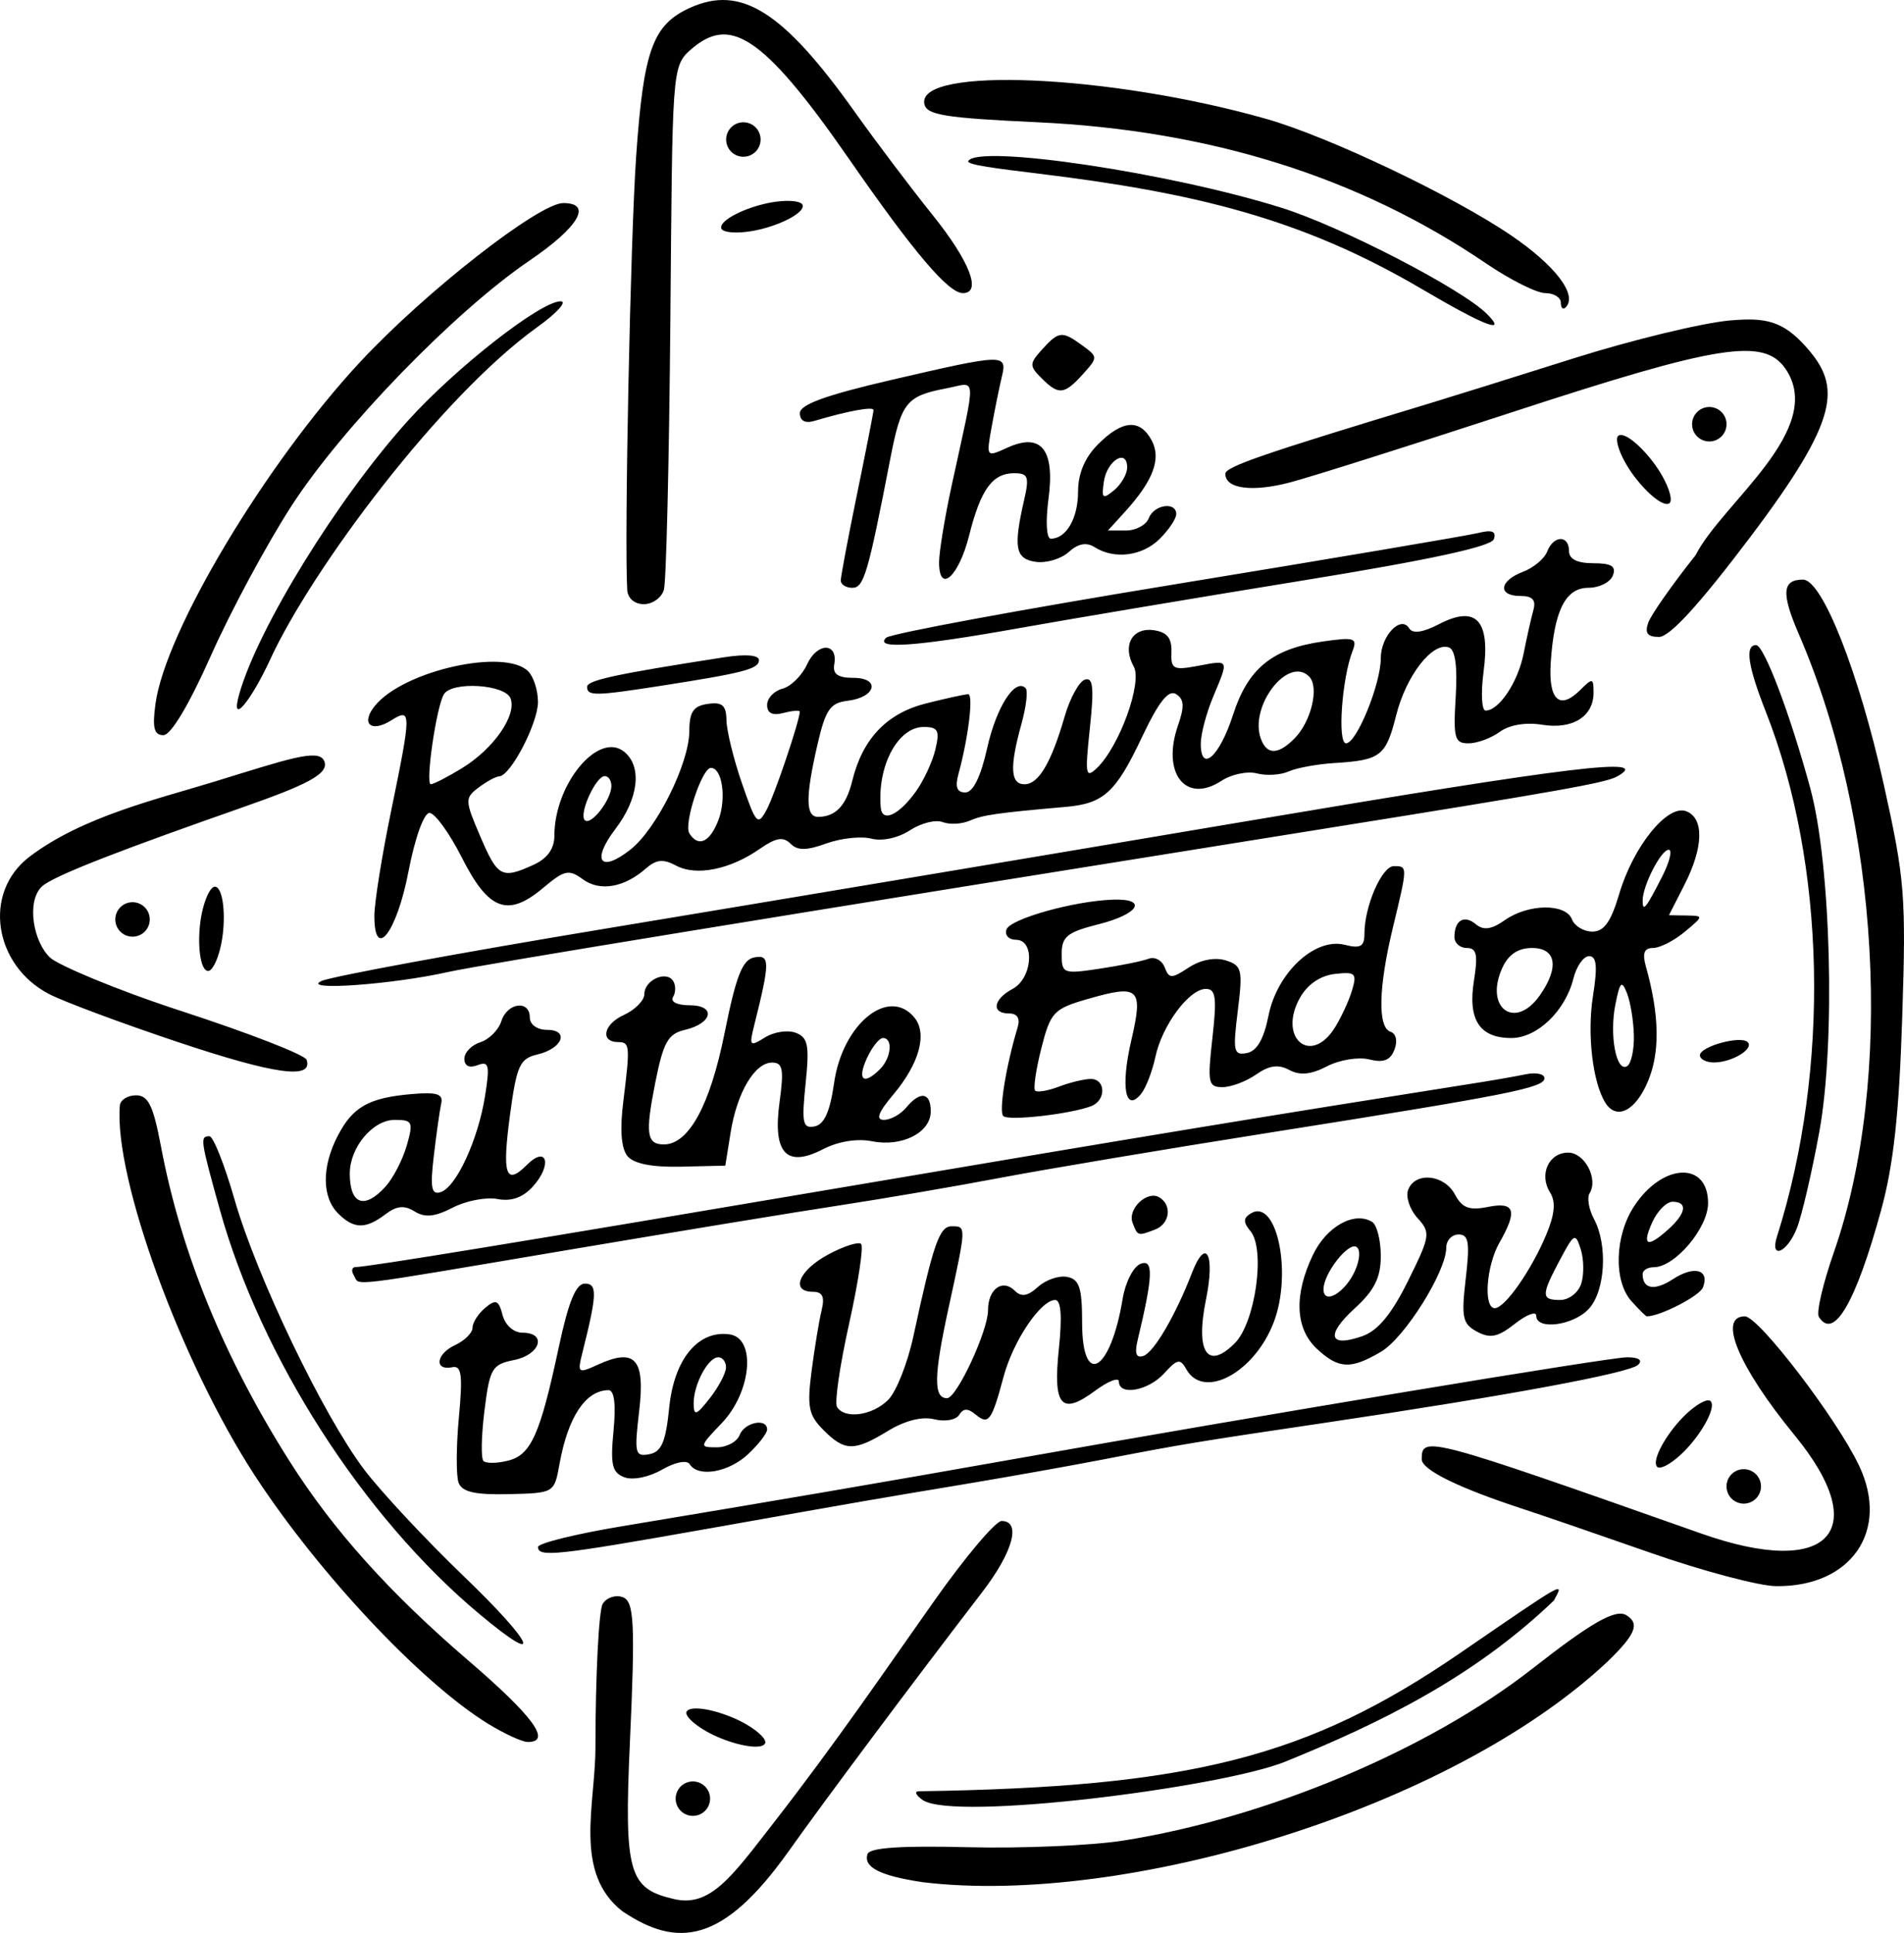<?xml version="1.0" encoding="UTF-8" standalone="no"?>
<!-- Created with Inkscape (http://www.inkscape.org/) -->

<svg
   xmlns:dc="http://purl.org/dc/elements/1.1/"
   xmlns:cc="http://creativecommons.org/ns#"
   xmlns:rdf="http://www.w3.org/1999/02/22-rdf-syntax-ns#"
   xmlns:svg="http://www.w3.org/2000/svg"
   xmlns="http://www.w3.org/2000/svg"
   xmlns:sodipodi="http://sodipodi.sourceforge.net/DTD/sodipodi-0.dtd"
   xmlns:inkscape="http://www.inkscape.org/namespaces/inkscape"
   id="svg4136"
   version="1.1"
   inkscape:version="0.91 r13725"
   width="232.692"
   height="236.132"
   viewBox="0 0 232.692 236.132"
   sodipodi:docname="Vector The restaurant.svg">
  <defs
     id="defs4140" />
  <sodipodi:namedview
     pagecolor="#ffffff"
     bordercolor="#666666"
     borderopacity="1"
     objecttolerance="10"
     gridtolerance="10"
     guidetolerance="10"
     inkscape:pageopacity="0"
     inkscape:pageshadow="2"
     inkscape:window-width="1920"
     inkscape:window-height="1017"
     id="namedview4138"
     showgrid="false"
     inkscape:zoom="2.0782396"
     inkscape:cx="149.69664"
     inkscape:cy="148.8336"
     inkscape:window-x="-8"
     inkscape:window-y="-8"
     inkscape:window-maximized="1"
     inkscape:current-layer="svg4136"
     fit-margin-top="0"
     fit-margin-left="0"
     fit-margin-right="0"
     fit-margin-bottom="0" />
  <path
     style="fill:#000000"
     d="m 76.072,233.486 c -6.026,-4.7 -3.312,-12.977 -3.305,-19.963 0.008,-8.919 0.413,-16.845 0.899,-17.612 0.486,-0.768 1.594,-1.123 2.463,-0.79 1.358,0.521 1.522,3.091 0.851,17.744 -0.735,16.074 -0.096,17.858 5.43,19.134 4.404,1.017 7.059,-2.795 12.012,-9.156 7.819,-10.042 13.891,-18.982 19.759,-27.286 3.786,-5.362 7.488,-9.75 8.227,-9.75 2.431,0 1.407,3.765 -2.36,8.673 -8.866,11.552 -19.167,25.336 -23.658,31.657 -8.027,11.297 -13.572,11.882 -20.317,7.349 z m 36.679,-3.56 c -5.196,-0.775 -7.263,-1.83 -6.728,-3.434 0.26,-0.781 4.078,-1.04 12.303,-0.836 6.559,0.162 15.076,-0.201 18.926,-0.807 17.568,-2.767 37.322,-11.065 50.042,-21.02 7.226,-5.655 10.164,-7.321 11.478,-6.509 1.649,1.019 1.118,2.336 -2.271,5.625 -19.19,18.047 -59.031,29.977 -83.75,26.982 z m 0,-10.042 c -0.825,-0.576 -1.033,-1.054 -0.462,-1.062 33.267,-0.491 47.564,-4.138 66.13,-16.87 13.151,-9.018 12.75,-8.794 11.488,-6.436 -9.932,9.528 -21.531,15.101 -32.844,19.694 -7.687,3.121 -40.517,7.323 -44.312,4.675 z m -53.143,-9.333 c -8.137,-5.014 -20.621,-18.296 -28.433,-30.25 -9.011,-13.788 -17.279,-36.418 -16.53,-45.245 0.058,-0.688 0.947,-1.25 1.976,-1.25 1.501,0 2.103,1.233 3.052,6.25 2.461,13.009 7.687,25.786 15.749,38.501 5.315,8.383 12.161,16.007 21.811,24.292 7.953,6.827 10.244,9.964 7.268,9.952 -0.688,-0.003 -2.889,-1.015 -4.893,-2.25 z m -1.012,-13.374 c -14.205,-11.868 -26.703,-31.333 -31.741,-49.435 -2.376,-8.539 -2.432,-8.936 -1.259,-8.936 0.465,0 1.848,3.487 3.074,7.75 2.697,9.383 10.767,26.21 15.768,32.879 2.009,2.679 7.514,8.581 12.233,13.115 8.681,8.341 9.913,11.301 1.925,4.627 z m 143.154,-7.474 c -6.325,-2.212 -13.3,-4.608 -15.5,-5.326 -7.972,-2.599 -12.5,-4.816 -12.5,-6.121 0,-2.91 0.654,-2.736 34.181,9.089 15.585,5.497 21.035,-0.247 11.396,-12.01 -6.855,-8.365 -9.436,-14.529 -6.085,-14.529 1.683,0 11.257,12.515 13.972,18.266 3.751,7.944 -0.978,14.791 -10.149,14.693 -2.099,-0.022 -8.991,-1.85 -15.316,-4.062 z m -136,-0.723 c 0,-0.454 4.612,-1.593 10.25,-2.53 18.491,-3.074 33.029,-5.563 47.25,-8.089 31.009,-5.508 73.444,-12.555 75.604,-12.555 1.42,0 1.933,0.351 1.346,0.92 -1.037,1.004 -16.035,3.784 -37.95,7.035 -16.301,2.417 -17.554,2.624 -27.5,4.541 -4.125,0.795 -11.775,2.157 -17,3.027 -11.576,1.928 -10.624,1.762 -31.5,5.463 -18.213,3.228 -20.5,3.473 -20.5,2.189 z m -9.698,-7.828 c -0.317,-0.827 -0.306,-4.409 0.026,-7.961 0.488,-5.227 0.336,-6.403 -0.797,-6.171 -2.257,0.461 -2.001,-1.623 0.332,-2.701 1.175,-0.543 2.137,-1.5 2.137,-2.128 0,-0.627 0.698,-1.72 1.551,-2.427 1.31,-1.087 1.639,-0.951 2.117,0.878 0.328,1.253 1.359,2.164 2.449,2.164 3.012,0 2.173,2.692 -1.04,3.335 -2.699,0.54 -2.977,1.013 -3.621,6.171 -0.384,3.072 -0.439,5.845 -0.124,6.16 0.316,0.316 1.663,0.301 2.994,-0.033 2.825,-0.709 3.925,-3.164 6.217,-13.883 1.188,-5.553 2.089,-7.75 3.182,-7.75 1.541,0 1.497,1.283 -0.293,8.415 -0.637,2.536 -0.557,2.599 1.888,1.485 4.565,-2.08 5.792,-0.7 5.042,5.675 -0.608,5.17 -0.507,5.599 1.238,5.266 1.498,-0.286 2.014,-1.496 2.439,-5.722 0.594,-5.902 3.543,-9.465 7.38,-8.917 3.265,0.467 2.674,7.047 -0.976,10.856 -2.738,2.858 -2.755,2.941 -0.599,2.941 1.22,0 2.477,-0.675 2.794,-1.5 0.6,-1.563 3.362,-2.117 3.362,-0.674 0,0.454 -1.042,1.804 -2.314,3 -2.388,2.243 -6.126,2.888 -7.149,1.234 -0.335,-0.543 -1.77,-0.258 -3.391,0.672 -1.601,0.919 -3.581,1.316 -4.603,0.924 -1.491,-0.572 -1.713,-1.531 -1.315,-5.672 0.313,-3.26 0.097,-4.978 -0.624,-4.968 -2.8,0.039 -4.942,3.274 -5.978,9.029 -0.637,3.537 -0.651,3.545 -6.192,3.675 -4.107,0.096 -5.704,-0.262 -6.13,-1.373 z m 32.675,-14.096 c 0.012,-0.688 -0.412,-1.25 -0.943,-1.25 -1.257,0 -3.041,3.367 -3.013,5.684 0.019,1.527 0.333,1.419 1.978,-0.684 1.076,-1.375 1.966,-3.062 1.978,-3.75 z m 11.908,7.636 c -1.82,-1.82 -2.021,-2.827 -1.444,-7.25 0.368,-2.825 0.918,-6.149 1.222,-7.386 0.4,-1.63 0.109,-2.25 -1.056,-2.25 -2.804,0 -1.739,-2.615 1.852,-4.549 1.903,-1.025 3.718,-1.606 4.032,-1.292 0.314,0.314 -0.351,4.713 -1.478,9.774 -1.127,5.061 -1.79,9.621 -1.473,10.134 0.944,1.528 4.33,1.061 6.253,-0.862 0.987,-0.987 2.373,-4.475 3.079,-7.75 2.431,-11.277 3.186,-13.455 4.665,-13.455 1.831,0 1.835,-0.113 -0.379,10.051 -1.798,8.256 -1.839,10.949 -0.166,10.949 1.18,0 5.006,-8.222 5.006,-10.757 0,-2.586 1.773,-3.87 3.273,-2.37 0.799,0.799 1.574,0.669 2.838,-0.475 0.957,-0.866 2.56,-1.413 3.564,-1.216 1.488,0.292 1.824,1.323 1.824,5.589 0,8.067 3.49,6.007 4.955,-2.925 0.33,-2.009 1.313,-3.927 2.186,-4.262 1.608,-0.617 1.529,1.488 -0.35,9.296 -0.399,1.659 -0.188,2.252 0.696,1.957 1.279,-0.426 3.931,-4.957 5.936,-10.144 1.717,-4.442 2.851,-2.283 1.714,3.266 -1.311,6.401 0.181,8.667 3.512,5.335 2.526,-2.526 3.784,-11.465 1.928,-13.7 -0.902,-1.087 -0.896,-1.589 0.025,-2.158 3.161,-1.953 5.118,7.21 2.83,13.249 -2.343,6.185 -8.581,9.554 -10.695,5.777 -0.747,-1.334 -1.104,-1.268 -2.705,0.5 -1.927,2.129 -5.534,2.786 -5.534,1.008 0,-0.566 -1.307,-0.064 -2.905,1.118 -4.151,3.069 -5.167,1.892 -4.432,-5.134 0.413,-3.949 0.262,-5.953 -0.448,-5.953 -1.774,0 -5.138,4.998 -6.313,9.381 -1.451,5.409 -1.83,5.924 -3.402,4.619 -0.962,-0.798 -1.512,-0.789 -2.02,0.033 -0.386,0.625 -1.748,0.866 -3.05,0.539 -1.474,-0.37 -3.579,0.158 -5.641,1.415 -4.153,2.532 -5.284,2.518 -7.903,-0.101 z m 60.302,-9.925 c -2.648,-2.467 -2.822,-6.564 -0.488,-11.458 1.66,-3.481 5.069,-5.382 7.243,-4.038 0.581,0.359 1.057,2.227 1.057,4.151 0,2.657 -0.767,4.198 -3.193,6.414 -3.581,3.271 -3.147,4.828 0.944,3.389 1.898,-0.668 3.572,-2.692 5.58,-6.748 2.728,-5.511 2.784,-5.887 1.147,-7.695 -0.946,-1.046 -1.455,-2.593 -1.131,-3.438 0.858,-2.235 4.398,-1.882 5.71,0.569 0.887,1.657 1.748,1.983 4.035,1.525 3.298,-0.66 3.653,0.441 1.408,4.368 -1.615,2.825 -1.983,8 -0.568,8 1.236,0 4.48,-4.639 6.304,-9.014 1.03,-2.47 1.165,-3.989 0.455,-5.114 -1.385,-2.196 -0.171,-4.872 2.21,-4.872 2.018,0 3.707,3.207 2.617,4.97 -0.336,0.544 -0.095,1.952 0.535,3.13 1.699,3.175 1.39,8.752 -0.609,10.96 -1.862,2.057 -6.445,2.674 -6.445,0.867 0,-0.59 -1.173,-0.15 -2.607,0.978 -2.078,1.634 -3.017,1.831 -4.626,0.97 -1.778,-0.952 -1.943,-1.724 -1.384,-6.478 0.52,-4.425 0.363,-5.398 -0.874,-5.398 -0.83,0 -1.509,0.727 -1.509,1.615 0,2.915 -5.063,10.992 -7.966,12.706 -3.7,2.186 -5.187,2.118 -7.846,-0.36 z m 4.638,-9.48 c 0.624,-1.37 0.712,-2.648 0.204,-2.962 -1.007,-0.622 -4.031,3.258 -4.031,5.172 0,1.961 2.614,0.451 3.827,-2.21 z m 27.673,1.519 c 0.349,-1.1 0.322,-2.985 -0.06,-4.188 -0.653,-2.056 -0.805,-1.981 -2.525,1.25 -2.338,4.39 -2.336,4.938 0.018,4.938 1.063,0 2.218,-0.9 2.567,-2 z m 29.034,4.054 c -0.321,-0.52 0.505,-4.063 1.836,-7.873 7.397,-21.171 5.612,-52.661 -4.281,-75.521 -2.165,-5.004 -2.038,-6.66 0.513,-6.66 2.354,0 6.825,11.332 9.863,25 2.586,11.634 2.743,13.609 2.261,28.5 -0.38,11.734 -1.065,18 -2.571,23.5 -3.106,11.345 -5.812,15.98 -7.62,13.054 z m -22.879,-1.883 c -2.231,-2.465 -2.079,-8.008 0.32,-11.647 3.473,-5.268 9.025,-5.49 9.025,-0.36 0,3.05 -4.059,7.836 -6.646,7.836 -0.745,0 -1.354,0.375 -1.354,0.833 0,1.844 1.464,2.092 3.698,0.629 2.598,-1.703 4.515,-1.181 3.678,1 -0.403,1.051 -5.233,3.538 -6.87,3.538 -0.108,0 -0.941,-0.823 -1.851,-1.829 z m 4.516,-8.826 c 2.158,-1.953 2.361,-3.345 0.489,-3.345 -0.737,0 -1.852,1.125 -2.479,2.5 -1.319,2.896 -0.61,3.197 1.989,0.845 z m -160.671,5.655 c -0.34,-0.55 -0.254,-1.008 0.191,-1.018 1.676,-0.037 20.12,-3.057 60.809,-9.956 35.569,-6.031 51.02,-8.574 76.5,-12.59 1.925,-0.303 4.513,-0.759 5.75,-1.013 1.238,-0.254 2.25,-0.035 2.25,0.487 0,1.165 -4.297,2.016 -33.5,6.634 -12.65,2 -27.5,4.491 -33,5.534 -5.5,1.043 -14.275,2.548 -19.5,3.343 -5.225,0.795 -20.344,3.276 -33.597,5.513 -27.549,4.65 -25.104,4.36 -25.903,3.067 z m 173.924,-4.759 c 6.507,-20.503 5.977,-45.467 -1.363,-64.087 -2.209,-5.605 -2.583,-8.154 -1.195,-8.154 0.972,0 4.167,8.438 6.627,17.5 2.531,9.325 3.097,31.087 1.093,42 -0.909,4.95 -2.142,10.238 -2.741,11.75 -1.181,2.986 -3.335,3.868 -2.422,0.991 z m -78.757,-1.668 c -0.653,-1.702 1.804,-4.018 3.29,-3.1 1.567,0.968 1.256,3.232 -0.538,3.92 -2.121,0.814 -2.125,0.813 -2.752,-0.82 z m -97.095,-1.145 c -1.984,-1.984 -2.008,-5.684 -0.061,-9.449 1.842,-3.562 3.78,-4.667 8.99,-5.127 3.115,-0.275 3.929,-0.028 3.677,1.116 -0.178,0.808 -0.585,3.681 -0.905,6.385 -0.467,3.944 -0.304,4.829 0.823,4.476 1.904,-0.596 4.576,-6.367 5.431,-11.731 0.606,-3.801 0.481,-4.316 -0.912,-3.781 -1.011,0.388 -1.613,0.096 -1.613,-0.782 0,-0.771 0.877,-1.68 1.949,-2.02 1.072,-0.34 2.227,-1.496 2.567,-2.567 0.725,-2.284 3.484,-2.639 3.484,-0.449 0,0.853 0.898,1.5 2.083,1.5 2.803,0 1.921,2.293 -1.157,3.01 -2.147,0.5 -2.53,1.338 -3.335,7.286 -1.006,7.438 -0.549,8.805 2.066,6.19 2.441,-2.441 3.11,0.009 0.723,2.647 -1.23,1.359 -2.643,1.86 -4.335,1.536 -1.38,-0.264 -3.84,0.208 -5.466,1.049 -2.184,1.129 -3.401,1.251 -4.659,0.466 -1.256,-0.785 -2.19,-0.694 -3.562,0.345 -2.433,1.843 -3.87,1.819 -5.788,-0.099 z m 5.804,-3.291 c 0.927,-1.024 2.09,-3.274 2.585,-5 0.828,-2.888 0.711,-3.138 -1.474,-3.138 -2.674,0 -5.487,3.361 -5.487,6.556 0,3.789 1.792,4.437 4.375,1.582 z m 29.566,-3.708 c -0.773,-0.931 -0.949,-3.211 -0.517,-6.672 0.846,-6.77 0.806,-7.258 -0.591,-7.258 -2.271,0 -1.85,-2.171 0.641,-3.306 1.389,-0.633 2.526,-1.787 2.526,-2.565 0,-1.712 2.699,-2.925 3.527,-1.585 0.325,0.526 0.313,1.406 -0.027,1.956 -0.352,0.57 0.517,1 2.024,1 3.275,0 2.837,2.208 -0.598,3.013 -2.043,0.478 -2.612,1.503 -3.603,6.491 -1.23,6.189 -1.045,7.496 1.062,7.496 3.033,0 5.642,-4.775 7.408,-13.558 1.42,-7.061 2.184,-9.007 3.647,-9.289 1.929,-0.372 1.927,0.551 -0.023,8.32 -0.63,2.51 -0.534,2.616 1.319,1.459 1.099,-0.686 2.795,-0.942 3.769,-0.569 1.502,0.576 1.683,1.52 1.198,6.218 -0.497,4.817 -0.354,5.497 1.102,5.217 1.174,-0.226 1.885,-1.811 2.383,-5.311 1.024,-7.198 6.654,-11.794 9.801,-8.001 1.629,1.963 0.629,5.625 -2.578,9.436 -1.846,2.193 -2.168,3.077 -1.123,3.077 0.807,0 2.027,-0.675 2.711,-1.5 1.721,-2.074 3,-1.876 3,0.465 0,2.597 -3.519,4.381 -7.193,3.647 -1.79,-0.358 -4.127,0.02 -5.95,0.962 -4.504,2.329 -6.194,0.506 -5.333,-5.753 0.55,-3.996 0.394,-4.82 -0.908,-4.82 -2.125,0 -4.287,3.64 -5.074,8.546 l -0.649,4.046 -5.389,0.126 c -3.555,0.083 -5.788,-0.355 -6.563,-1.288 z m 30.859,-10.629 c 1.377,-1.377 1.607,-3.8 0.361,-3.8 -0.462,0 -1.352,1.125 -1.979,2.5 -1.206,2.647 -0.387,3.305 1.618,1.3 z m 15.061,5.728 c -0.562,-0.562 0.342,-6.153 1.744,-10.778 0.348,-1.148 -0.009,-1.75 -1.037,-1.75 -2.2,0 -1.952,-1.724 0.433,-3 2.442,-1.307 2.767,-6 0.417,-6 -0.871,0 -1.397,-0.562 -1.169,-1.25 0.431,-1.299 8.216,-3.487 13.002,-3.654 4.324,-0.151 3.214,1.758 -1.75,3.008 -3.828,0.964 -4.5,1.506 -4.5,3.628 0,2.4 0.175,2.469 4.628,1.801 2.545,-0.382 5.242,-0.929 5.992,-1.217 0.75,-0.288 1.634,0.181 1.965,1.043 0.543,1.415 0.829,1.417 2.959,0.021 1.433,-0.939 3.203,-1.277 4.51,-0.862 1.977,0.627 2.096,1.129 1.466,6.172 -0.618,4.948 -0.508,5.455 1.117,5.142 1.219,-0.235 2.072,-1.707 2.633,-4.542 1.043,-5.272 5.675,-9.592 9.307,-8.681 1.947,0.489 2.423,0.223 2.423,-1.351 0,-3.366 2.131,-8.258 3.598,-8.258 1.694,0 1.694,-0.004 -0.118,7.5 -1.765,7.308 -1.88,12.2 -0.3,12.727 0.691,0.23 0.894,1.137 0.491,2.189 -0.501,1.307 -1.34,1.633 -3.078,1.197 -1.314,-0.33 -3.636,0.048 -5.16,0.838 -1.96,1.017 -3.312,1.148 -4.619,0.449 -1.336,-0.715 -2.458,-0.561 -4.053,0.556 -1.213,0.849 -3.063,1.544 -4.112,1.544 -1.739,0 -1.847,-0.527 -1.228,-6 0.558,-4.932 0.416,-6 -0.798,-6 -2.042,0 -5.345,4.442 -6.169,8.297 -0.377,1.762 -1.155,3.787 -1.731,4.5 -1.941,2.406 -2.542,-0.797 -1.219,-6.491 1.497,-6.438 0.997,-6.906 -5.397,-5.053 -4.092,1.186 -4.475,1.596 -5.593,6 -0.66,2.6 -1,4.928 -0.755,5.173 0.245,0.245 1.554,0.025 2.908,-0.49 1.354,-0.515 3.108,-0.936 3.897,-0.936 1.83,0 1.88,2.615 0.063,3.313 -2.578,0.989 -10.139,1.843 -10.767,1.215 z m 40.512,-10.778 c 0.78,-1.238 1.732,-3.296 2.114,-4.575 0.625,-2.089 0.41,-2.292 -2.114,-2 -1.774,0.205 -3.344,1.281 -4.258,2.918 -2.726,4.88 1.305,8.341 4.258,3.657 z m 33.054,9.132 c -1.545,-2.5 -2.225,-8.4 -1.498,-12.999 0.575,-3.637 0.455,-4.883 -0.47,-4.883 -0.683,0 -1.549,1.238 -1.925,2.75 -0.98,3.949 -4.435,7.25 -7.586,7.25 -3.875,0 -5.327,-2.23 -4.563,-7.005 0.508,-3.18 0.33,-3.995 -0.873,-3.995 -0.832,0 -1.512,-0.6 -1.512,-1.333 0,-2.055 1.179,-2.763 2.615,-1.571 0.949,0.787 1.91,0.65 3.565,-0.509 2.863,-2.005 7.427,-2.054 8.182,-0.087 0.317,0.825 1.44,1.5 2.497,1.5 1.418,0 2.275,-1.198 3.272,-4.576 1.724,-5.838 5.907,-11.007 8.196,-10.129 2.207,0.847 2.12,4.406 -0.219,8.993 l -1.892,3.711 2.142,0.033 c 2.118,0.033 2.116,0.056 -0.219,2 -1.298,1.082 -3.038,1.967 -3.867,1.967 -1.082,0 -1.328,0.634 -0.876,2.25 1.663,5.936 1.747,10.471 0.26,14.029 -1.525,3.651 -3.863,4.814 -5.23,2.603 z m 3.503,-8.191 c -0.039,-1.755 -0.414,-4.07 -0.834,-5.144 -0.648,-1.657 -0.864,-1.453 -1.424,1.348 -0.757,3.787 0.113,8.357 1.436,7.54 0.491,-0.304 0.862,-1.988 0.823,-3.743 z m -11.486,-4.913 c 2.394,-3.417 2,-5.777 -0.965,-5.777 -1.702,0 -2.882,0.792 -3.631,2.436 -2.234,4.903 1.567,7.666 4.596,3.341 z m 14.955,-14.527 c 0.909,-1.788 1.264,-3.25 0.788,-3.25 -0.936,0 -3.186,4.389 -3.186,6.214 0,1.46 0.401,0.964 2.398,-2.964 z M 21.752,127.302 c -6.875,-2.301 -13.955,-4.936 -15.733,-5.857 -6.761,-3.499 -8.205,-12.409 -2.384,-16.81 6.537,-4.942 15.726,-7.035 22.658,-9.178 8.738,-2.69 12.517,-3.997 13.278,-2.594 0.897,1.653 -2.255,3.075 -10.146,5.841 -13.411,4.701 -22.969,8.255 -24.345,9.63 -1.885,1.885 -0.982,6.814 1.084,8.682 0.963,0.87 7.806,3.829 16.017,6.501 8.211,2.673 15.092,5.349 15.291,5.946 0.815,2.446 -3.878,1.8 -15.72,-2.163 z m 186,1.612 c 0,-1.081 4.991,-2.451 5.839,-1.603 0.811,0.811 -1.909,2.46 -4.089,2.479 -0.963,0.008 -1.75,-0.386 -1.75,-0.876 z M 39.252,119.854 c 1.1,-0.543 16.85,-3.446 35,-6.453 18.15,-3.006 53.175,-8.873 77.834,-13.038 40.323,-6.81 49.95,-7.974 45.542,-5.507 -1.382,0.774 -6.862,1.75 -35.875,6.393 -67.475,10.797 -103.172,16.633 -107,17.494 -6.787,1.526 -17.964,2.327 -15.5,1.112 z m 6.5,-7.969 c 0,-1.572 0.9,-7.233 2,-12.579 2.555,-12.418 2.557,-12.865 0.045,-11.296 -2.497,1.559 -3.759,0.362 -1.938,-1.838 3.535,-4.271 15.844,-7.014 18.692,-4.166 0.66,0.66 1.198,2.348 1.196,3.75 -0.004,2.604 -3.349,9.024 -4.732,9.082 -0.421,0.018 -1.561,0.636 -2.533,1.374 -1.686,1.279 -1.676,1.559 0.214,5.968 2.134,4.979 2.619,5.237 6.507,3.466 1.687,-0.769 2.547,-1.961 2.547,-3.532 0,-6.37 5.422,-12.862 8.564,-10.254 2.183,1.812 1.723,5.705 -1.114,9.424 -2.961,3.882 -1.84,5.405 1.845,2.506 3.196,-2.514 7.189,-10.548 7.198,-14.482 0.005,-2.347 0.496,-3.07 2.257,-3.32 1.772,-0.252 2.257,0.174 2.283,2 0.018,1.276 0.869,4.743 1.892,7.705 1.736,5.027 1.938,5.24 3.031,3.196 0.985,-1.84 3.998,-10.767 4.033,-11.948 0.006,-0.202 -0.889,-0.131 -1.989,0.156 -1.344,0.351 -2,0.031 -2,-0.977 0,-0.825 0.845,-1.721 1.878,-1.991 1.033,-0.27 2.389,-1.613 3.014,-2.985 1.228,-2.695 3.795,-2.681 3.314,0.017 -0.212,1.185 0.442,1.646 2.333,1.646 3.368,0 2.766,2.385 -0.707,2.801 -2.123,0.254 -2.693,1.081 -3.673,5.326 -1.491,6.46 -1.467,8.876 0.09,8.857 2.145,-0.026 3.415,-1.376 4.163,-4.424 1.258,-5.131 4.217,-8.23 9.01,-9.437 2.455,-0.618 4.771,-1.124 5.148,-1.124 0.674,0 0.024,5.335 -1.187,9.75 -0.435,1.586 -0.187,2.25 0.84,2.25 0.948,0 1.881,-1.895 2.671,-5.423 1.127,-5.034 3.418,-8.598 4.702,-7.314 0.302,0.302 0.068,2.278 -0.519,4.393 -1.458,5.25 -1.348,7.344 0.386,7.344 1.712,0 3.263,-2.623 4.904,-8.289 0.646,-2.232 1.755,-4.252 2.465,-4.489 1.008,-0.336 1.142,0.956 0.612,5.924 -0.612,5.738 -0.527,6.208 0.88,4.854 2.742,-2.639 5.565,-10.445 4.48,-12.384 -1.429,-2.553 -0.187,-4.809 2.441,-4.436 1.635,0.232 2.23,0.96 2.166,2.651 -0.08,2.111 0.226,2.272 3.25,1.705 3.861,-0.724 3.792,-0.866 1.838,3.81 -0.825,1.974 -1.5,4.542 -1.5,5.705 0,3.624 2.297,1.568 3.938,-3.524 1.824,-5.659 4.77,-8.074 10.931,-8.96 3.91,-0.563 4.296,-0.441 3.679,1.152 -1.306,3.371 -1.864,11.281 -0.796,11.281 1.291,0 4.248,-7.238 4.248,-10.398 0,-2.719 2.45,-5.301 3.468,-3.654 0.429,0.694 1.659,0.521 3.661,-0.514 4.522,-2.338 6.269,-0.485 5.438,5.773 -0.35,2.636 -0.24,4.793 0.244,4.793 1.645,0 3.965,-3.49 4.653,-7 0.377,-1.925 0.908,-4.287 1.179,-5.25 0.355,-1.261 -0.085,-1.75 -1.575,-1.75 -2.803,0 -2.618,-1.84 0.296,-2.948 1.3,-0.494 2.636,-1.608 2.969,-2.475 0.769,-2.004 2.668,-2.058 2.668,-0.077 0,0.996 0.997,1.5 2.969,1.5 2.228,0 2.825,0.374 2.393,1.5 -0.317,0.825 -1.664,1.5 -2.993,1.5 -2.794,0 -4.191,2.782 -4.603,9.167 -0.294,4.562 1.094,5.831 3.619,3.306 1.488,-1.488 1.616,-1.462 1.616,0.333 0,2.926 -2.564,4.526 -6.284,3.923 -1.998,-0.324 -4.011,0.014 -5.183,0.871 -1.054,0.77 -2.773,1.401 -3.822,1.401 -1.692,0 -1.867,-0.638 -1.559,-5.658 0.23,-3.748 -0.053,-5.794 -0.84,-6.062 -2.009,-0.684 -5.214,3.445 -6.433,8.286 -1.261,5.009 -1.886,5.491 -7.576,5.843 -2.091,0.13 -4.597,0.591 -5.568,1.026 -0.971,0.435 -2.715,0.542 -3.877,0.238 -1.162,-0.304 -3.117,0.106 -4.344,0.91 -4.358,2.856 -7.333,-0.935 -5.303,-6.759 0.812,-2.328 0.756,-3.227 -0.239,-3.841 -0.929,-0.574 -2.125,0.947 -4.21,5.357 -3.148,6.66 -4.641,8.017 -9.263,8.423 -8.425,0.739 -10.139,0.985 -11.75,1.688 -0.963,0.42 -2.449,0.495 -3.302,0.167 -0.854,-0.328 -2.655,0.126 -4.002,1.009 -1.419,0.93 -3.395,1.357 -4.698,1.016 -1.237,-0.324 -3.71,-0.061 -5.498,0.584 -2.461,0.889 -3.53,0.893 -4.407,0.016 -0.876,-0.876 -1.787,-0.718 -3.751,0.654 -3.609,2.52 -7.757,3.353 -10.197,2.047 -1.593,-0.852 -2.443,-0.771 -3.729,0.358 -2.652,2.325 -5.61,2.826 -7.693,1.302 -1.706,-1.248 -2.248,-1.13 -4.835,1.047 -4.322,3.637 -6.67,2.773 -9.923,-3.651 -1.532,-3.025 -3.322,-5.5 -3.978,-5.5 -0.685,0 -1.781,3.06 -2.574,7.185 -1.427,7.422 -4.163,10.967 -4.163,5.394 z m 42.05,-11.711 c 1.001,-2.632 0.463,-6.368 -0.917,-6.368 -1.098,0 -3.353,6.836 -2.637,7.994 1.083,1.752 2.52,1.094 3.554,-1.626 z m -13.082,-4.118 c 0.017,-0.688 -0.346,-1.25 -0.808,-1.25 -1.1,0 -3.199,4.628 -2.442,5.385 0.725,0.725 3.207,-2.433 3.25,-4.135 z m 37.176,0.687 c 0.971,-1.34 2.06,-3.674 2.419,-5.187 0.554,-2.33 0.335,-2.75 -1.432,-2.75 -3.146,0 -5.685,4.759 -5.247,9.833 0.162,1.876 2.176,0.979 4.259,-1.896 z m -55.448,-2.893 c 3.866,-2.357 6.736,-6.477 5.946,-8.536 -0.658,-1.715 -7.146,-2.117 -8.143,-0.505 -0.915,1.481 -2.299,10.998 -1.599,10.994 0.33,-0.002 2.039,-0.881 3.796,-1.952 z m 101.731,-3.614 c 2.076,-2.076 3.085,-6.318 1.807,-7.596 -2.579,-2.579 -7.393,3.702 -5.873,7.664 0.74,1.929 2.092,1.906 4.066,-0.068 z M 18.997,86.017 c 1.193,-8.897 13.504,-29.446 25.085,-41.873 7.945,-8.525 21.787,-19.337 24.756,-19.337 3.625,0 1.898,2.936 -4.139,7.036 -9.106,6.183 -22.892,20.389 -29.079,29.964 -3.021,4.675 -7.443,12.887 -9.827,18.25 -2.673,6.013 -4.903,9.75 -5.82,9.75 -1.142,0 -1.368,-0.876 -0.977,-3.79 z m 10.235,-1.21 c 2.28,-8.084 12.097,-23.988 20.635,-33.427 5.872,-6.491 16.211,-14.573 18.645,-14.573 0.847,0 -0.44,1.423 -2.86,3.162 -11.804,8.483 -27.528,29.5 -32.648,40.628 -2.242,4.873 -4.932,8.326 -3.772,4.209 z m 42.52,-0.897 c 0,-0.808 3.438,-1.551 16.75,-3.618 2.627,-0.408 4.25,-0.275 4.25,0.348 0,1.08 -1.816,1.555 -12,3.141 -8.009,1.247 -9,1.261 -9,0.129 z m 36.55,-6.006 c 0.522,-0.497 16.475,-3.446 35.45,-6.553 18.975,-3.108 35.571,-5.915 36.88,-6.238 1.714,-0.423 2.256,-0.214 1.936,0.747 -0.302,0.905 -7.822,2.532 -23.38,5.059 -12.615,2.048 -28.184,4.662 -34.599,5.807 -12.631,2.255 -17.813,2.63 -16.287,1.179 z m 93.138,-1.847 c 0.344,-0.963 2.95,-4.675 5.791,-8.25 3.168,-6.29 16.049,-15.365 10.965,-22.777 -2.657,-3.794 -8.145,-2.926 -33.121,5.236 -12.552,4.102 -24.89,8.002 -27.418,8.666 -4.626,1.216 -7.904,0.781 -7.904,-1.05 0,-0.862 4.507,-2.416 25,-8.618 2.475,-0.749 10.35,-3.21 17.5,-5.468 7.15,-2.258 15.81,-4.365 19.247,-4.657 4.188,-0.355 6.365,-0.01 9.295,3.319 4.195,4.767 4.122,8.566 -6.934,23.206 -6.186,8.192 -9.8,12.143 -11.108,12.143 -1.417,0 -1.77,-0.47 -1.313,-1.75 z m -124.786,-4 C 76.294,65.666 77.045,29.183 77.742,19.147 78.646,6.129 79.765,3.033 84.313,0.96 90.552,-1.882 95.703,1.366 104.456,13.661 c 2.602,3.655 6.883,9.323 9.513,12.596 4.546,5.656 6.057,9.55 3.705,9.55 -1.778,0 -6.005,-4.981 -13.923,-16.404 C 92.926,3.783 89.052,2.033 84.428,6.056 c -2.358,2.051 -2.237,2.684 -2.503,33.25 -0.148,17.05 -0.503,31.787 -0.789,32.75 -0.286,0.963 -1.389,1.75 -2.452,1.75 -1.136,0 -1.973,-0.721 -2.031,-1.75 z m 26.098,-1.14 c 0,-0.489 0.9,-5.264 2,-10.61 1.1,-5.346 2,-9.944 2,-10.218 0,-0.464 -3.152,0.116 -7.25,1.333 -1.109,0.329 -1.75,-0.019 -1.75,-0.95 0,-1.051 3.203,-2.212 11.25,-4.076 13.807,-3.199 14.115,-3.207 13.427,-0.339 -0.297,1.238 -0.849,3.952 -1.226,6.032 -0.685,3.778 -0.683,3.781 1.902,2.603 4.144,-1.888 5.836,0.212 5.034,6.251 -0.37,2.791 -0.249,4.864 0.284,4.864 1.885,0 3.329,-2.492 3.329,-5.745 0,-2.219 0.827,-4.172 2.455,-5.8 2.976,-2.976 5.116,-3.125 6.545,-0.455 1.198,2.239 0.186,4.923 -3.299,8.75 l -2.049,2.25 2.206,0 c 1.213,0 2.465,-0.675 2.781,-1.5 0.64,-1.667 3.362,-2.072 3.362,-0.5 0,0.55 -0.9,1.9 -2,3 -2.128,2.128 -5.547,2.572 -7.977,1.035 -1.004,-0.635 -2.018,-0.444 -3.168,0.596 -0.93,0.841 -2.74,1.381 -4.023,1.199 -2.501,-0.354 -2.76,-1.738 -1.419,-7.58 0.646,-2.814 0.483,-3.25 -1.211,-3.25 -2.666,0 -4.102,1.979 -5.511,7.596 -1.273,5.078 -3.704,7.219 -3.674,3.237 0.01,-1.283 0.701,-5.483 1.538,-9.333 3.055,-14.066 3.14,-12.584 -0.68,-11.859 -4.87,0.925 -5.488,1.704 -6.83,8.627 -2.714,13.998 -3.225,15.733 -4.628,15.733 -0.779,0 -1.417,-0.4 -1.417,-0.89 z m 35,-13.816 c 0,-2.364 -2.468,-0.858 -2.846,1.736 -0.302,2.073 -0.143,2.206 1.25,1.049 0.878,-0.729 1.596,-1.982 1.596,-2.785 z m -10.476,-10.913 c -1.492,-1.492 -1.485,-1.766 0.084,-3.5 2.04,-2.254 2.447,-2.293 4.938,-0.471 1.892,1.383 1.892,1.449 0.036,3.5 -2.276,2.515 -2.951,2.578 -5.058,0.471 z m 46.494,-10.876 C 159.052,26.645 145.898,23.533 126.945,21.213 c -5.002,-0.612 -8.897,-1.077 -8.605,-1.55 1.268,-2.052 24.741,1.459 38.313,5.731 7.302,2.298 21.984,9.886 25.063,12.953 2.584,2.574 -0.268,1.484 -7.946,-3.037 z m 16.982,1.662 c 0,-0.642 -0.855,-1.167 -1.9,-1.167 -1.045,0 -4.307,-1.636 -7.25,-3.636 -15.508,-10.539 -33.689,-16.253 -54.84,-17.237 -11.326,-0.527 -13.539,-0.887 -13.798,-2.248 -0.88,-4.612 22.744,-3.574 41.788,1.837 7.607,2.161 22.753,9.363 29.901,14.217 5.445,3.698 8.189,7.31 6.69,8.809 -0.325,0.325 -0.591,0.066 -0.591,-0.575 z"
     id="path4178"
     inkscape:connector-curvature="0"
     sodipodi:nodetypes="ccssssscsssccsssssccssscsssscsssscsssssssssssssssssssssssssssssssssssssccssssssssssssssssscscsssssscssssssssssssssssssssssssscssssssssssssccssssssssssssssssccsssssssssssssccssccssssssssssssssssssssssssssssssssssssssssssscssssssssssssssscssssccsssssssssssssssssssssssssssssssssscsssssscssssssssssssssssssscssscsssssssssscsssccssssscssssssssssssssccssssccccsscssssssssssscssssssssscsssssssssssssscssssssscsssscsssssssssssscssscssssssssssssscssssssssssssscssssscsscsssssssssssssssssssssssssssssssssssssssscscssccsssssssssssssssssssssssssssccssssssssssssssssssssssssssssssssssssscsssssssssscsssssssssscssssssssssssssssss" />
  <circle
     style="fill:#000000;fill-opacity:1;stroke:none;stroke-width:0.2;stroke-miterlimit:4;stroke-dasharray:none;stroke-opacity:1"
     id="path4180"
     cx="208.898"
     cy="51.824"
     r="2.105" />
  <rect
     style="fill:#000000;fill-opacity:1;stroke:none;stroke-width:0.2;stroke-miterlimit:4;stroke-dasharray:none;stroke-opacity:1"
     id="rect4182"
     width="10.345"
     height="2.887"
     x="161.878"
     y="-126.919"
     ry="10"
     transform="matrix(0.604,0.797,-0.797,0.604,0,0)" />
  <g
     id="g4202"
     transform="matrix(0.244,0.97,-0.97,0.244,405.849,55.944)">
    <circle
       r="2.105"
       cy="217.519"
       cx="74.805"
       id="path4180-8"
       style="fill:#000000;fill-opacity:1;stroke:none;stroke-width:0.2;stroke-miterlimit:4;stroke-dasharray:none;stroke-opacity:1" />
    <rect
       transform="matrix(0.604,0.797,-0.797,0.604,0,0)"
       ry="10"
       y="80.03"
       x="212.95"
       height="2.887"
       width="10.345"
       id="rect4182-4"
       style="fill:#000000;fill-opacity:1;stroke:none;stroke-width:0.2;stroke-miterlimit:4;stroke-dasharray:none;stroke-opacity:1" />
  </g>
  <circle
     style="fill:#000000;fill-opacity:1;stroke:none;stroke-width:0.2;stroke-miterlimit:4;stroke-dasharray:none;stroke-opacity:1"
     id="path4180-4"
     cx="41.445"
     cy="-231.878"
     r="2.105"
     transform="matrix(-0.855,0.518,-0.518,-0.855,0,0)" />
  <rect
     style="fill:#000000;fill-opacity:1;stroke:none;stroke-width:0.2;stroke-miterlimit:4;stroke-dasharray:none;stroke-opacity:1"
     id="rect4182-9"
     width="10.345"
     height="2.887"
     x="-165.371"
     y="-164.805"
     ry="10"
     transform="matrix(-0.93,-0.369,0.369,-0.93,0,0)" />
  <circle
     style="fill:#000000;fill-opacity:1;stroke:none;stroke-width:0.2;stroke-miterlimit:4;stroke-dasharray:none;stroke-opacity:1"
     id="path4180-43"
     cx="-87.206"
     cy="-72.533"
     r="2.105"
     transform="matrix(-0.743,-0.67,0.67,-0.743,0,0)" />
  <rect
     style="fill:#000000;fill-opacity:1;stroke:none;stroke-width:0.2;stroke-miterlimit:4;stroke-dasharray:none;stroke-opacity:1"
     id="rect4182-1"
     width="10.345"
     height="2.887"
     x="-116.073"
     y="33.97"
     ry="10"
     transform="matrix(0.085,-0.996,0.996,0.085,0,0)" />
  <circle
     style="fill:#000000;fill-opacity:1;stroke:none;stroke-width:0.2;stroke-miterlimit:4;stroke-dasharray:none;stroke-opacity:1"
     id="path4180-0"
     cx="17.087"
     cy="90.823"
     r="2.105"
     transform="matrix(0.363,-0.932,0.932,0.363,0,0)" />
  <rect
     style="fill:#000000;fill-opacity:1;stroke:none;stroke-width:0.2;stroke-miterlimit:4;stroke-dasharray:none;stroke-opacity:1"
     id="rect4182-6"
     width="10.345"
     height="2.887"
     x="77.112"
     y="49.511"
     ry="10"
     transform="matrix(0.962,-0.274,0.274,0.962,0,0)" />
</svg>
